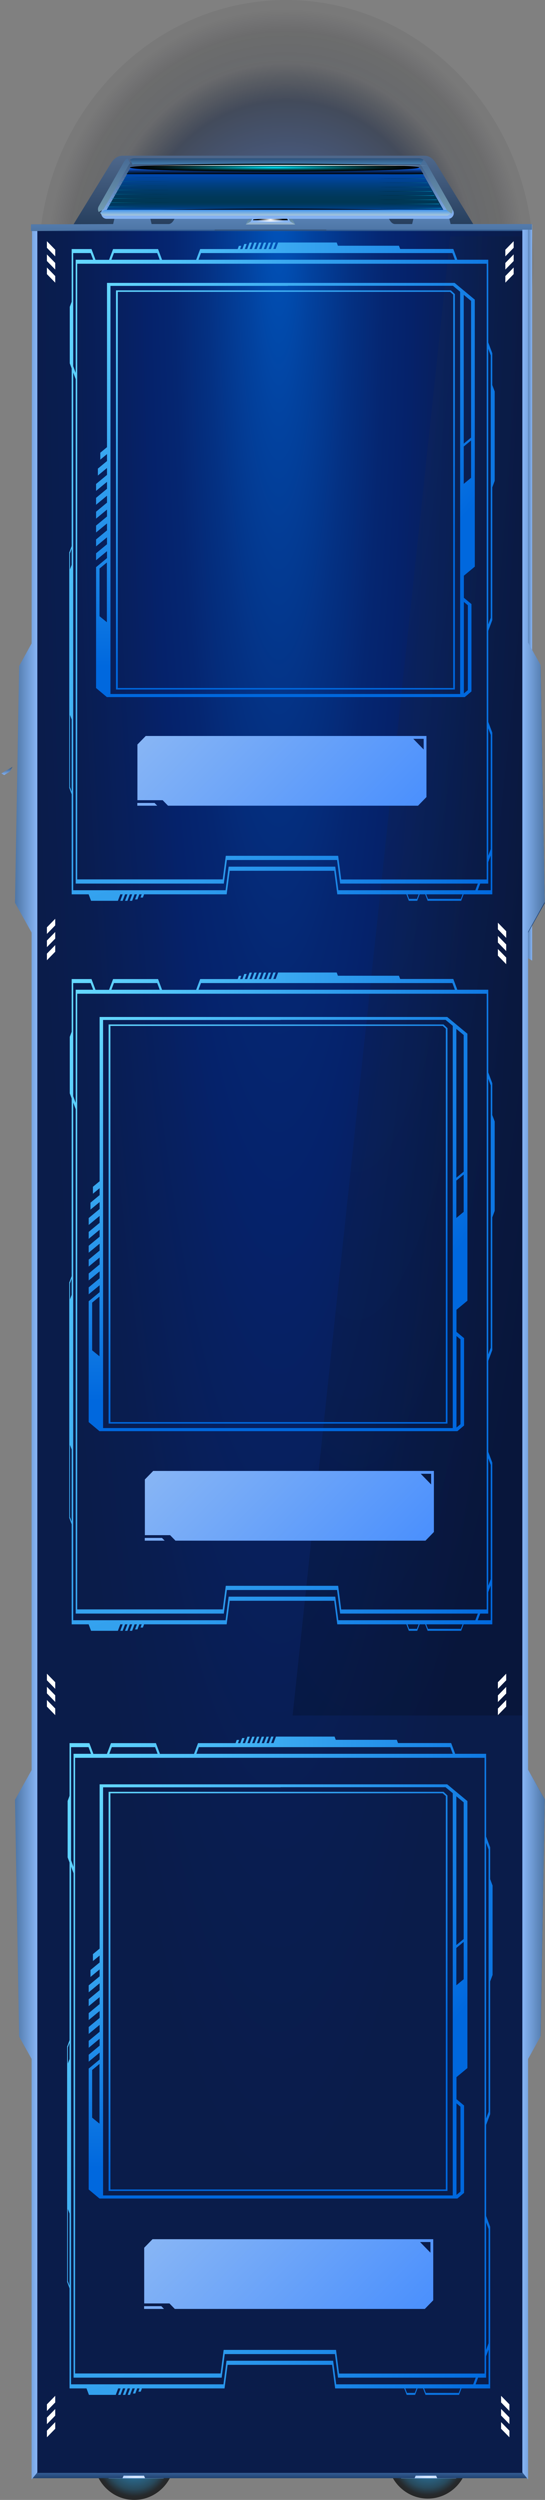 <svg xmlns="http://www.w3.org/2000/svg" width="295" height="1352" fill="none" viewBox="0 0 295 1352">
  <rect x="0" y="0" width="295" height="1352" fill="#808080" stroke="none"/>
  <path fill="url(#a)" fill-opacity=".7" fill-rule="evenodd" d="M253.468 1328.81c0 12.42-9.808 22.48-21.921 22.48s-21.921-10.06-21.921-22.48 9.808-22.48 21.921-22.48 21.921 10.06 21.921 22.48Z" clip-rule="evenodd" style="mix-blend-mode:lighten"/>
  <path fill="url(#b)" fill-opacity=".7" fill-rule="evenodd" d="M94.566 1329.52c0 12.42-9.808 22.48-21.921 22.48s-21.921-10.06-21.921-22.48 9.808-22.48 21.92-22.48c12.114 0 21.922 10.06 21.922 22.48Z" clip-rule="evenodd" style="mix-blend-mode:lighten"/>
  <path fill="url(#c)" fill-rule="evenodd" d="M170.454 516.723c0 12.422-9.808 22.48-21.921 22.48-12.112 0-21.921-10.058-21.921-22.48s9.809-22.48 21.921-22.48c12.113 0 21.921 10.058 21.921 22.48Z" clip-rule="evenodd"/>
  <path fill="url(#d)" fill-opacity=".5" d="M154.858 283.096c73.928 0 133.858-63.373 133.858-141.548C288.716 63.373 228.786 0 154.858 0S21 63.373 21 141.548c0 78.175 59.93 141.548 133.858 141.548Z"/>
  <path fill="url(#e)" fill-rule="evenodd" d="M133.634 526.396h29.8v1.54h-29.8v-1.54Z" clip-rule="evenodd"/>
  <path fill="url(#f)" fill-rule="evenodd" d="M217.111 1338.83h29.8v1.53h-29.8v-1.53Z" clip-rule="evenodd"/>
  <path fill="url(#g)" fill-rule="evenodd" d="M58.784 1338.83h29.8v1.53h-29.8v-1.53Z" clip-rule="evenodd"/>
  <path fill="url(#h)" fill-rule="evenodd" d="M17.331 124.944h268.292V1337.4H17.331V124.944Z" clip-rule="evenodd"/>
  <path fill="url(#i)" fill-rule="evenodd" d="M243.678 127.804h41.945v799.96H158.386l85.292-799.96Z" clip-rule="evenodd" opacity=".2"/>
  <path fill="url(#j)" fill-rule="evenodd" d="M285.117 1337.4H17.837l-.506 2.86H66.3l.616-1.43h11.01l.616 1.43h145.87l.617-1.43h11.009l.617 1.43h48.968l-.506-2.86Z" clip-rule="evenodd"/>
  <path fill="url(#k)" fill-rule="evenodd" d="M20.21 1337.12V124.505l-2.878-3.135-.226 226.608-6.753 12.22L8.12 488.256l8.986 16.07v452.973l-8.986 16.07 2.233 128.061 6.753 12.05v227.49l3.104-3.85Z" clip-rule="evenodd"/>
  <path fill="url(#l)" fill-rule="evenodd" d="M285.047 123.183v394.53l3.001 1.814V121.37l-3.001 1.813Z" clip-rule="evenodd"/>
  <path fill="url(#m)" fill-rule="evenodd" d="M282.744 1336.41V125.215l3.064-3.845v227.057l6.838 12.205 2.189 127.908-9.027 16.051v452.443l9.027 16.051-2.189 127.905-6.838 12.04v227.23l-3.064-3.85Z" clip-rule="evenodd"/>
  <path fill="url(#n)" fill-rule="evenodd" d="M17.044 121.37h268.004l-.729 3.574H17.044v-3.574Z" clip-rule="evenodd"/>
  <path fill="url(#o)" fill-rule="evenodd" d="M147.945 131.154h1.287l-1.307 3.492h1.288l1.307-3.492h31.73l.654 1.746h33.038l.653 1.746h28.76l2.178 5.819h16.757v44.753l2.179 5.819v17.192l1.307 3.491v48.351l-1.307 3.491v71.785l-2.179 5.819v49.25l2.179 5.818v87.444H250.94l-1.307 3.491H231.47l-1.307-3.491h-3.011l-1.307 3.491h-4.556l-1.307-3.491h-37.415l-1.664-12.749h-56.548l-1.664 12.749H77.987l-.653 1.745h-1.288l.654-1.745h-1.288l-1.03 2.75h-1.287l1.03-2.75h-1.287l-1.308 3.491h-1.287l1.307-3.491h-1.287l-1.308 3.491h-1.287l1.307-3.491h-1.287l-1.308 3.491h-1.287l1.307-3.491h-1.287l-1.307 3.491H49.287l-1.307-3.491h-9.19v-54.117l-1.308-3.491V298.846l1.308-3.491v-96.119l-1.03-2.751v-30.523l1.03-2.751v-28.512h10.735l2.179 5.819h7.328l2.179-5.819h24.342l2.18 5.819h18.439l2.179-5.819h20.302l.654-1.746h1.287l-.653 1.746h1.267l1.03-2.751h1.288l-1.03 2.751h1.287l1.307-3.492h1.288l-1.307 3.492h1.287l1.307-3.492h1.288l-1.308 3.492h1.288l1.307-3.492h1.288l-1.308 3.492h1.288l1.307-3.492h1.287l-1.307 3.492h1.288l1.307-3.492h1.287l-1.307 3.492h1.287l1.288-3.545Zm35.197 350.302h74.156l1.347-3.597h-74.533l-.297-2.222-1.367-10.527H122.81l-1.664 12.749H40.968V205.055l-1.346-3.597v279.998h82.475l1.664-12.749h57.717l1.664 12.749Zm1.545-5.819h78.751V142.634H41.8v332.95h78.752l1.664-12.749h60.827l1.644 12.802Zm35.85 8.041h6.061l-.911 2.433h-4.239l-.911-2.433Zm10.181 0h19.668l-.911 2.433h-17.827l-.93-2.433Zm34.899-86.227v61.787l-1.347 3.597v-68.981l1.347 3.597Zm0 65.225v18.78h-7.031l1.347-3.597h4.337v-11.585l1.347-3.598ZM39.622 198.019v-61.152h9.447l1.347 3.598h-9.448v61.205l-1.346-3.651Zm-.832 98.817v8.676l-.911 2.433v-8.676l.91-2.433Zm-.911 89.824.91 2.433v38.987l-.91-2.433V386.66Zm23.788-249.793h23.431l1.347 3.598H60.32l1.346-3.598Zm47.12 0h136.092l1.347 3.598H107.44l1.347-3.598Zm156.83 55.334V334.13l-1.347 3.597V188.603l1.347 3.598Z" clip-rule="evenodd"/>
  <path fill="url(#p)" fill-rule="evenodd" d="M147.945 525.951h1.287l-1.307 3.491h1.288l1.307-3.491h31.73l.654 1.745h33.038l.653 1.746h28.76l2.178 5.819h16.757v44.753l2.179 5.819v17.192l1.307 3.492v48.35l-1.307 3.492v71.784l-2.179 5.819v49.25l2.179 5.819v87.443H250.94l-1.307 3.491H231.47l-1.307-3.491h-3.011l-1.307 3.491h-4.556l-1.307-3.491h-37.415l-1.664-12.749h-56.548l-1.664 12.749H77.987l-.653 1.746h-1.288l.654-1.746h-1.288l-1.03 2.751h-1.287l1.03-2.751h-1.287l-1.308 3.491h-1.287l1.307-3.491h-1.287l-1.308 3.491h-1.287l1.307-3.491h-1.287l-1.308 3.491h-1.287l1.307-3.491h-1.287l-1.307 3.491H49.287l-1.307-3.491h-9.19v-54.116l-1.308-3.492V693.643l1.308-3.492v-96.118l-1.03-2.751v-30.523l1.03-2.751v-28.513h10.735l2.179 5.819h7.328l2.179-5.819h24.342l2.18 5.819h18.439l2.179-5.819h20.302l.654-1.746h1.287l-.653 1.746h1.267l1.03-2.751h1.288l-1.03 2.751h1.287l1.307-3.491h1.288l-1.307 3.491h1.287l1.307-3.491h1.288l-1.308 3.491h1.288l1.307-3.491h1.288l-1.308 3.491h1.288l1.307-3.491h1.287l-1.307 3.491h1.288l1.307-3.491h1.287l-1.307 3.491h1.287l1.288-3.544Zm35.197 350.301h74.156l1.347-3.597h-74.533l-.297-2.222-1.367-10.527H122.81l-1.664 12.749H40.968V599.852l-1.346-3.598v279.998h82.475l1.664-12.749h57.717l1.664 12.749Zm1.545-5.819h78.751V537.43H41.8v332.95h78.752l1.664-12.748h60.827l1.644 12.801Zm35.85 8.041h6.061l-.911 2.433h-4.239l-.911-2.433Zm10.181 0h19.668l-.911 2.433h-17.827l-.93-2.433Zm34.899-86.226v61.786l-1.347 3.598V788.65l1.347 3.598Zm0 65.225v18.779h-7.031l1.347-3.597h4.337V861.07l1.347-3.597ZM39.622 592.816v-61.152h9.447l1.347 3.597h-9.448v61.205l-1.346-3.65Zm-.832 98.816v8.676l-.911 2.433v-8.675l.91-2.434Zm-.911 89.824.91 2.433v38.987l-.91-2.433v-38.987Zm23.788-249.792h23.431l1.347 3.597H60.32l1.346-3.597Zm47.12 0h136.092l1.347 3.597H107.44l1.347-3.597Zm156.83 55.333v141.93l-1.347 3.597V583.4l1.347 3.597Z" clip-rule="evenodd"/>
  <path fill="url(#q)" fill-rule="evenodd" d="M146.793 939.176h1.287l-1.307 3.492h1.287l1.307-3.492h31.731l.654 1.746h33.037l.654 1.746h28.759l2.179 5.819h16.757v44.753l2.178 5.819v17.191l1.308 3.49v48.35l-1.308 3.49v71.79l-2.178 5.82v49.25l2.178 5.82v87.44h-15.528l-1.307 3.49h-18.163l-1.307-3.49H226l-1.307 3.49h-4.556l-1.307-3.49h-37.415l-1.664-12.75h-56.548l-1.664 12.75H76.835l-.654 1.75h-1.287l.653-1.75H74.26l-1.03 2.75h-1.287l1.03-2.75h-1.288l-1.307 3.49h-1.287l1.307-3.49H69.11l-1.307 3.49h-1.287l1.307-3.49h-1.288l-1.307 3.49h-1.287l1.307-3.49h-1.287l-1.308 3.49H48.135l-1.307-3.49h-9.19v-54.12l-1.308-3.49v-127.22l1.307-3.49v-96.12l-1.03-2.75v-30.526l1.03-2.751v-28.512h10.736l2.178 5.819h7.329l2.179-5.819H84.4l2.179 5.819h18.44l2.179-5.819H127.5l.653-1.746h1.288l-.654 1.746h1.268l1.03-2.751h1.287l-1.03 2.751h1.288l1.307-3.492h1.287l-1.307 3.492h1.288l1.307-3.492h1.287l-1.307 3.492h1.287l1.308-3.492h1.287l-1.307 3.492h1.287l1.308-3.492h1.287l-1.307 3.492h1.287l1.307-3.492h1.288l-1.307 3.492h1.287l1.288-3.545Zm35.196 350.304h74.157l1.347-3.6H182.96l-.297-2.22-1.367-10.53h-59.638l-1.664 12.75H39.816v-272.8l-1.347-3.6v280h82.476l1.663-12.75h57.717l1.664 12.75Zm1.545-5.82h78.752V950.655H40.648v332.955H119.4l1.664-12.75h60.826l1.644 12.8Zm35.85 8.04h6.061l-.911 2.43h-4.238l-.912-2.43Zm10.181 0h19.668l-.911 2.43h-17.826l-.931-2.43Zm34.9-86.23v61.79l-1.347 3.6v-68.98l1.347 3.59Zm0 65.23v18.78h-7.032l1.347-3.6h4.338v-11.58l1.347-3.6ZM38.469 1006.04v-61.151h9.448l1.347 3.598h-9.448v61.203l-1.347-3.65Zm-.832 98.82v8.67l-.91 2.44v-8.68l.91-2.43Zm-.91 89.82.91 2.44v38.98l-.91-2.43v-38.99Zm23.787-249.791h23.432l1.347 3.598H59.166l1.347-3.598Zm47.121 0h136.092l1.347 3.598H106.288l1.347-3.598Zm156.83 55.331v141.93l-1.347 3.6V996.625l1.347 3.595Z" clip-rule="evenodd"/>
  <path fill="url(#r)" fill-rule="evenodd" d="M282.745 123.794V1337.12l3.104 3.85v-227.45l6.753-12.23 2.233-128.135-8.986-16.079V503.837l8.986-16.079-2.233-128.133-6.753-12.059V121.281l-3.104 2.513Z" clip-rule="evenodd"/>
  <path fill="url(#s)" fill-rule="evenodd" d="m2.271 419.164-1.554-.879 6.056-3.573-1.5 2.638-3.002 1.814Z" clip-rule="evenodd"/>
  <path fill="#fff" fill-rule="evenodd" d="M273.533 149.297v3.573l4.502-4.617v-3.573l-4.502 4.617Zm0-7.09v3.573l4.502-4.617v-3.573l-4.502 4.617Zm0-7.145v3.572l4.502-4.617v-3.572l-4.502 4.617Zm-4.03 788.944v3.573l4.502-4.617v-3.573l-4.502 4.617Zm0-7.09v3.573l4.502-4.617v-3.573l-4.502 4.617Zm0-7.145v3.572l4.502-4.617v-3.572l-4.502 4.617ZM25.392 1314.55v3.57l4.502-4.61v-3.58l-4.502 4.62Zm0-7.09v3.57l4.502-4.61v-3.58l-4.502 4.62Zm0-7.14v3.57l4.502-4.62v-3.57l-4.502 4.62Zm0-784.577v3.572l4.502-4.617v-3.572l-4.502 4.617Zm0-7.091v3.573l4.502-4.617v-3.573l-4.502 4.617Zm0-7.145v3.573l4.502-4.617v-3.573l-4.502 4.617Z" clip-rule="evenodd"/>
  <path fill="url(#t)" fill-rule="evenodd" d="M116.054 124.502h60.671l-10.451-12.147-41.002 2.199-9.218 9.948Z" clip-rule="evenodd"/>
  <path fill="url(#u)" fill-rule="evenodd" d="M39.785 121.37h216.476l-20.227-33.026c-1.667-2.729-3.864-4.148-6.364-4.148H66.376c-2.538 0-4.697 1.42-6.364 4.148L39.785 121.37Z" clip-rule="evenodd"/>
  <path fill="url(#v)" fill-rule="evenodd" d="M287.926 124.228H60.501l-43.746.715v-3.574l44.482-.197 1.627-6.824 17.057-2.183 2.14 9.007h9.164c1.829 0 3.412-2.239 4.326-6.06l5.574-23.472c.691-2.894 1.873-4.586 3.233-4.586h96.321c1.383 0 2.542 1.638 3.233 4.586l5.574 23.472c.914 3.876 2.498 6.06 4.326 6.06h9.275l2.141-9.007 17.057 2.183 1.627 6.824h44.014v3.056Z" clip-rule="evenodd"/>
  <path fill="url(#w)" fill-rule="evenodd" d="m156.25 115.213 3.538 6.211h-26.799l2.894-5.112 20.367-1.099Z" clip-rule="evenodd"/>
  <path fill="url(#x)" fill-rule="evenodd" d="m155.394 116.807 1.769 3.078h-21.546l1.179-2.089 18.598-.989Z" clip-rule="evenodd"/>
  <path fill="url(#y)" fill-rule="evenodd" d="m155.019 117.577-17.794.989-.322.55h18.974l-.858-1.539Z" clip-rule="evenodd"/>
  <path fill="url(#z)" fill-rule="evenodd" d="m135.883 116.312.912 1.485-1.18 2.088-2.626 1.539 2.894-5.112Z" clip-rule="evenodd"/>
  <path fill="url(#A)" fill-rule="evenodd" d="m155.394 116.807.857-1.594 3.537 6.211-2.626-1.539-1.768-3.078Z" clip-rule="evenodd"/>
  <path fill="url(#B)" fill-rule="evenodd" d="m156.251 115.213-.857 1.594-18.598.989-.911-1.484 20.366-1.099Z" clip-rule="evenodd"/>
  <path fill="url(#C)" fill-rule="evenodd" d="M135.615 119.885h21.546l2.627 1.539h-26.799l2.626-1.539Z" clip-rule="evenodd"/>
  <path fill="url(#D)" fill-rule="evenodd" d="m215.582 113.949 21.921-3.958 2.198 3.958h-24.119Z" clip-rule="evenodd"/>
  <path fill="url(#E)" fill-rule="evenodd" d="m68.77 89.747-13.614 23.965a3.147 3.147 0 0 0 0 3.078c.536.989 1.5 1.539 2.626 1.539h184.802c1.125 0 2.036-.55 2.626-1.539.589-.99.536-2.089 0-3.078l-13.614-23.965c-.482-.879-1.125-1.539-1.929-1.978a5.228 5.228 0 0 0-2.626-.715H73.325c-.965 0-1.876.22-2.626.715a5.617 5.617 0 0 0-1.93 1.978Z" clip-rule="evenodd"/>
  <path fill="url(#F)" fill-rule="evenodd" d="M56.48 115.747h184.802l-13.614-23.964c-.428-.77-1.072-1.154-1.929-1.154H72.023c-.428 0-.803.11-1.125.275-.322.165-.59.494-.804.88l-13.613 23.963Z" clip-rule="evenodd"/>
  <path fill="url(#G)" fill-rule="evenodd" d="m229.201 94.203-1.725-2.849c-.27-.466-.701-.725-1.294-.725H71.591c-.27 0-.54.052-.755.155a1.14 1.14 0 0 0-.54.57l-1.725 2.85h160.63Z" clip-rule="evenodd"/>
  <path fill="url(#H)" fill-rule="evenodd" d="M59.36 115.511h182.175c-2.037-3.627-180.139-3.627-182.176 0Z" clip-rule="evenodd"/>
  <path fill="url(#I)" d="m68.325 93.489 24.065.11-24.172.11.107-.22Zm-1.286 2.308 25.351.11-25.512.11.161-.22Zm-1.286 2.254 26.637.11-26.798.11.16-.22Zm-1.34 2.308 27.924.11-28.085.11.16-.22Zm-1.287 2.254 29.21.165-29.37.165.16-.33Zm-1.286 2.253 30.55.165-30.71.165.16-.33Zm-1.286 2.309 31.836.165-31.997.165.16-.33Zm-1.287 2.253 33.123.165-33.283.165.16-.33Zm-1.286 2.309 34.41.165-34.57.165.16-.33Zm-1.286 2.253 35.695.165-35.91.165.215-.33Z" opacity=".5"/>
  <path fill="url(#J)" d="m228.509 94.204-24.065.11 24.172.11-.107-.22Zm1.287 2.308-25.352.11 25.512.11-.16-.22Zm1.34 2.254-26.638.11 26.798.11-.16-.22Zm1.286 2.308-27.924.11 28.085.11-.161-.22Zm1.286 2.254-29.21.164 29.371.165-.161-.329Zm1.286 2.253-30.55.165 30.711.165-.161-.33Zm1.287 2.309-31.837.164 31.998.165-.161-.329Zm1.286 2.253-33.123.165 33.284.165-.161-.33Zm1.286 2.309-34.409.164 34.57.165-.161-.329Zm1.287 2.253-35.696.165 35.91.165-.214-.33Z"/>
  <path fill="url(#K)" fill-rule="evenodd" d="m244.071 115.265-2.465-1.759H56.804l-2.626 1.539c.536.989 1.5 1.539 2.626 1.539h184.802c1.018.055 1.875-.44 2.465-1.319Z" clip-rule="evenodd"/>
  <path fill="url(#L)" fill-rule="evenodd" d="m241.946 113.822 2.465 1.759c.054-.055.107-.11.107-.22a3.147 3.147 0 0 0 0-3.078l-13.613-23.965c-.483-.879-1.126-1.538-1.93-1.978l-1.5 2.693c.321.22.589.495.804.88l.589 1.044.107.22 1.179 2.033.161.22 1.179 2.034.161.275 1.126 2.033.16.275 1.126 2.034.161.275 1.125 1.978.161.275 1.126 1.979.16.33 1.126 1.978.161.33 1.125 1.979.215.33 1.125 1.923.215.33 1.179 2.034Z" clip-rule="evenodd"/>
  <path fill="url(#M)" fill-rule="evenodd" d="M72.925 88.758h153.662c.429 0 .804.11 1.125.275l1.501-2.694a5.223 5.223 0 0 0-2.626-.714H72.925c-.965 0-1.876.22-2.626.715l1.5 2.693a2.442 2.442 0 0 1 1.126-.275Z" clip-rule="evenodd"/>
  <path fill="url(#N)" fill-rule="evenodd" d="m67.793 92.496 1.18-2.034.106-.22.59-1.044a2.52 2.52 0 0 1 .804-.88l-1.5-2.693c-.751.44-1.448 1.154-1.93 1.979l-13.614 23.964a3.147 3.147 0 0 0 0 3.078l2.627-1.539 1.179-2.089.214-.33 1.126-1.923.214-.33 1.125-1.979.161-.33 1.126-1.978.16-.33 1.126-1.979.16-.275 1.127-1.978.16-.275 1.126-2.034.16-.275 1.126-2.033.16-.275 1.18-2.034.107-.164Z" clip-rule="evenodd"/>
  <path fill="url(#O)" fill-rule="evenodd" d="m74.33 402.704 4.555-4.672h151.947v33.033l-4.556 4.672H90.944l-2.894-2.968H74.383v-30.065h-.054Zm155.001 2.638v-5.771h-5.628l5.628 5.771ZM74.329 434.253h9.326l1.447 1.484H74.329v-1.484Z" clip-rule="evenodd"/>
  <path fill="url(#P)" fill-rule="evenodd" d="m78.358 800.182 4.556-4.672h151.947v33.033l-4.556 4.672H94.973l-2.894-2.968H78.412v-30.065h-.054Zm155.002 2.638v-5.771h-5.627l5.627 5.771ZM78.358 831.731h9.326l1.447 1.484H78.358v-1.484Z" clip-rule="evenodd"/>
  <path fill="url(#Q)" fill-rule="evenodd" d="m78 1215.67 4.556-4.67h151.946v33.03l-4.555 4.68H94.615l-2.894-2.97H78.054v-30.07H78Zm155.002 2.64v-5.77h-5.628l5.628 5.77ZM78 1247.22h9.326l1.447 1.49H78v-1.49Z" clip-rule="evenodd"/>
  <path fill="url(#R)" fill-rule="evenodd" d="M154.5 372.904h91.714V159.057l-2.157-2.019H62.786v215.866H154.5ZM52 372.097v-65.36l5.915-4.904v-3.749L52 302.987v-3.75l5.915-4.903v-3.75L52 295.488v-3.75l5.915-4.903v-3.75L52 287.988v-3.749l5.915-4.904v-3.749L52 280.489v-3.75l5.915-4.903v-3.75L52 272.99v-3.75l5.915-4.903v-3.75L52 265.49v-3.749l5.915-4.904v-3.749l-4.94 4.095v-3.749l4.94-4.096v-3.75l-3.619 3v-3.75l3.619-2.999V153h188.16L257 162.057v144.391l-5.915 4.904v11.941l4.106 3.404v47.246L251.572 377H57.845L52 372.097Zm103.822-217.482H59.794v220.712h189.273V157.788l-3.897-3.23h-89.348v.057Zm-1.322 3.231h89.14l1.67 1.5v212.751H63.76V157.846h90.74Zm96.585 217.193v-49.496l2.157 1.788v45.919l-2.157 1.789Zm-193.24-38.536v-32.304l-3.966 3.288v25.786l3.966 3.23Zm197.137-98.299v20.191l-3.966 3.288v-20.191l3.966-3.288Zm0-75.455v73.898l-3.966 3.288v-80.474l3.966 3.288Z" clip-rule="evenodd"/>
  <path fill="url(#S)" fill-rule="evenodd" d="M150.5 769.904h91.714V556.057l-2.157-2.019H58.786v215.866H150.5ZM48 769.097v-65.36l5.915-4.904v-3.749L48 699.987v-3.75l5.915-4.903v-3.75L48 692.488v-3.75l5.915-4.903v-3.75L48 684.988v-3.749l5.915-4.904v-3.749L48 677.489v-3.75l5.915-4.903v-3.75L48 669.99v-3.75l5.915-4.903v-3.75L48 662.49v-3.749l5.915-4.904v-3.749l-4.94 4.095v-3.749l4.94-4.096v-3.75l-3.619 3v-3.75l3.619-2.999V550h188.16L253 559.057v144.391l-5.915 4.904v11.941l4.106 3.404v47.246L247.572 774H53.845L48 769.097Zm103.822-217.482H55.794v220.712h189.273V554.788l-3.897-3.23h-89.348v.057Zm-1.322 3.231h89.14l1.67 1.5v212.751H59.76V554.846h90.74Zm96.585 217.193v-49.496l2.157 1.788v45.919l-2.157 1.789Zm-193.24-38.536v-32.304l-3.966 3.288v25.786l3.966 3.23Zm197.137-98.299v20.191l-3.966 3.288v-20.191l3.966-3.288Zm0-75.455v73.898l-3.966 3.288v-80.474l3.966 3.288Z" clip-rule="evenodd"/>
  <path fill="url(#T)" fill-rule="evenodd" d="M150.5 1184.9h91.714V971.057l-2.157-2.019H58.786V1184.9H150.5Zm-102.5-.8v-65.36l5.915-4.91v-3.75L48 1114.99v-3.75l5.915-4.91v-3.75L48 1107.49v-3.75l5.915-4.91v-3.75L48 1099.99v-3.75l5.915-4.9v-3.75l-5.915 4.9v-3.75l5.915-4.9v-3.75l-5.915 4.9v-3.75l5.915-4.9v-3.75l-5.915 4.9v-3.75l5.915-4.9v-3.75l-4.94 4.09v-3.75l4.94-4.09v-3.75l-3.619 3v-3.75l3.619-3V965h188.16L253 974.057v144.393l-5.915 4.9v11.94l4.106 3.41v47.24l-3.619 3.06H53.845L48 1184.1Zm103.822-217.485H55.794v220.715h189.273V969.788l-3.897-3.23h-89.348v.057Zm-1.322 3.231h89.14l1.67 1.5V1184.1H59.76V969.846h90.74Zm96.585 217.194v-49.5l2.157 1.79v45.92l-2.157 1.79Zm-193.24-38.54v-32.3l-3.966 3.29v25.78l3.966 3.23Zm197.137-98.3v20.19l-3.966 3.29v-20.19l3.966-3.29Zm0-75.451v73.901l-3.966 3.28v-80.469l3.966 3.288Z" clip-rule="evenodd"/>
  <path fill="url(#U)" d="M148.599 92.774c43.243 0 78.299-.96 78.299-2.145 0-1.184-35.056-2.145-78.299-2.145-43.244 0-78.3.96-78.3 2.145 0 1.184 35.056 2.145 78.3 2.145Z"/>
  <path fill="#fff" fill-rule="evenodd" d="M25.392 922.962v-3.573l4.502 4.617v3.573l-4.502-4.617Zm0-7.145v-3.573l4.502 4.617v3.573l-4.502-4.617Zm0-7.091v-3.572l4.502 4.617v3.572l-4.502-4.617Zm245.837 404.784v-3.58l4.503 4.62v3.57l-4.503-4.61Zm0-7.15v-3.57l4.503 4.62v3.57l-4.503-4.62Zm0-7.09v-3.57l4.503 4.62v3.57l-4.503-4.62Zm2.775-795.637v3.573l-4.502-4.617v-3.573l4.502 4.617Zm0 7.145v3.573l-4.502-4.617v-3.573l4.502 4.617Zm0 7.091v3.572l-4.502-4.617v-3.572l4.502 4.617ZM29.894 135.062v3.573l-4.503-4.617v-3.573l4.503 4.617Zm0 7.146v3.572l-4.503-4.617v-3.572l4.503 4.617Zm0 7.09v3.573l-4.503-4.617v-3.573l4.503 4.617ZM154.48 89.2c27.495 0 53.543.164 76.697.438H77.783c23.154-.274 49.202-.439 76.697-.439Z" clip-rule="evenodd"/>
  <defs>
    <linearGradient id="j" x1="151.474" x2="151.474" y1="1340.26" y2="1337.39" gradientUnits="userSpaceOnUse">
      <stop stop-color="#204270"/>
      <stop offset="1" stop-color="#335D94"/>
    </linearGradient>
    <linearGradient id="k" x1="8.146" x2="20.187" y1="730.796" y2="730.796" gradientUnits="userSpaceOnUse">
      <stop stop-color="#4E76A6"/>
      <stop offset="1" stop-color="#87B5F5"/>
    </linearGradient>
    <linearGradient id="l" x1="285.05" x2="288.056" y1="320.443" y2="320.443" gradientUnits="userSpaceOnUse">
      <stop stop-color="#4E76A6"/>
      <stop offset="1" stop-color="#87B5F5"/>
    </linearGradient>
    <linearGradient id="m" x1="282.752" x2="294.847" y1="730.796" y2="730.796" gradientUnits="userSpaceOnUse">
      <stop stop-color="#335D94"/>
      <stop offset="1" stop-color="#204270"/>
    </linearGradient>
    <linearGradient id="n" x1="151.757" x2="151.757" y1="127.804" y2="124.223" gradientUnits="userSpaceOnUse">
      <stop stop-color="#204270"/>
      <stop offset="1" stop-color="#335D94"/>
    </linearGradient>
    <linearGradient id="r" x1="294.809" x2="282.769" y1="730.473" y2="730.473" gradientUnits="userSpaceOnUse">
      <stop stop-color="#4E76A6"/>
      <stop offset="1" stop-color="#87B5F5"/>
    </linearGradient>
    <linearGradient id="s" x1="3.768" x2="3.768" y1="419.163" y2="414.686" gradientUnits="userSpaceOnUse">
      <stop stop-color="#87B5F5"/>
      <stop offset="1" stop-color="#2C507A"/>
    </linearGradient>
    <linearGradient id="t" x1="146.385" x2="146.385" y1="124.497" y2="112.346" gradientUnits="userSpaceOnUse">
      <stop stop-color="#273F5E"/>
      <stop offset="1" stop-color="#4E688C"/>
    </linearGradient>
    <linearGradient id="u" x1="148.026" x2="148.026" y1="121.365" y2="84.176" gradientUnits="userSpaceOnUse">
      <stop stop-color="#273F5E"/>
      <stop offset="1" stop-color="#4E688C"/>
    </linearGradient>
    <linearGradient id="v" x1="154.035" x2="154.035" y1="124.224" y2="87.034" gradientUnits="userSpaceOnUse">
      <stop stop-color="#4E76A6"/>
      <stop offset="1" stop-color="#87B5F5"/>
    </linearGradient>
    <linearGradient id="w" x1="146.384" x2="146.384" y1="121.414" y2="115.199" gradientUnits="userSpaceOnUse">
      <stop stop-color="#6287C9"/>
      <stop offset="1" stop-color="#3B597D"/>
    </linearGradient>
    <linearGradient id="z" x1="134.885" x2="134.885" y1="121.414" y2="116.296" gradientUnits="userSpaceOnUse">
      <stop stop-color="#739CB0"/>
      <stop offset="1" stop-color="#476B96"/>
    </linearGradient>
    <linearGradient id="A" x1="157.6" x2="157.6" y1="121.414" y2="115.199" gradientUnits="userSpaceOnUse">
      <stop stop-color="#739CB0"/>
      <stop offset="1" stop-color="#476B96"/>
    </linearGradient>
    <linearGradient id="B" x1="146.075" x2="146.075" y1="117.791" y2="115.199" gradientUnits="userSpaceOnUse">
      <stop stop-color="#87B5F5"/>
      <stop offset="1" stop-color="#2C507A"/>
    </linearGradient>
    <linearGradient id="C" x1="146.384" x2="146.384" y1="121.414" y2="119.873" gradientUnits="userSpaceOnUse">
      <stop stop-color="#99B2BF"/>
      <stop offset="1" stop-color="#87B5F5"/>
    </linearGradient>
    <linearGradient id="D" x1="215.561" x2="239.715" y1="111.97" y2="111.97" gradientUnits="userSpaceOnUse">
      <stop/>
      <stop offset="1" stop-color="#56788A"/>
    </linearGradient>
    <linearGradient id="E" x1="150.16" x2="150.16" y1="118.374" y2="87.093" gradientUnits="userSpaceOnUse">
      <stop stop-color="#87B5F5"/>
      <stop offset="1" stop-color="#3A587D"/>
    </linearGradient>
    <linearGradient id="F" x1="148.859" x2="148.859" y1="115.732" y2="90.618" gradientUnits="userSpaceOnUse">
      <stop stop-color="#004DCA"/>
      <stop offset=".014" stop-color="#004BC0"/>
      <stop offset=".091" stop-color="#004392"/>
      <stop offset=".158" stop-color="#003C70"/>
      <stop offset=".214" stop-color="#00385B"/>
      <stop offset=".251" stop-color="#003754"/>
      <stop offset=".359" stop-color="#003859"/>
      <stop offset=".495" stop-color="#003B69"/>
      <stop offset=".646" stop-color="#004083"/>
      <stop offset=".808" stop-color="#0046A6"/>
      <stop offset=".976" stop-color="#004FD4"/>
      <stop offset="1" stop-color="#0050DB"/>
    </linearGradient>
    <linearGradient id="G" x1="148.889" x2="148.889" y1="94.192" y2="90.62" gradientUnits="userSpaceOnUse">
      <stop/>
      <stop offset="1" stop-color="#1068FF"/>
    </linearGradient>
    <linearGradient id="H" x1="150.451" x2="150.451" y1="115.495" y2="112.778" gradientUnits="userSpaceOnUse">
      <stop stop-color="#1068FF"/>
      <stop offset="1"/>
    </linearGradient>
    <linearGradient id="I" x1="56.484" x2="92.377" y1="103.92" y2="103.92" gradientUnits="userSpaceOnUse">
      <stop offset="0" stop-color="#0098CF"/>
      <stop offset="1"/>
    </linearGradient>
    <linearGradient id="J" x1="204.465" x2="240.358" y1="104.635" y2="104.635" gradientUnits="userSpaceOnUse">
      <stop offset="0"/>
      <stop offset="1" stop-color="#0098CF"/>
    </linearGradient>
    <linearGradient id="K" x1="149.12" x2="149.12" y1="116.629" y2="113.545" gradientUnits="userSpaceOnUse">
      <stop stop-color="#ADC9D9"/>
      <stop offset="1" stop-color="#4597ED"/>
    </linearGradient>
    <linearGradient id="L" x1="236.267" x2="236.267" y1="115.545" y2="86.31" gradientUnits="userSpaceOnUse">
      <stop stop-color="#739CB0"/>
      <stop offset="1" stop-color="#476B96"/>
    </linearGradient>
    <linearGradient id="M" x1="149.76" x2="149.76" y1="89.038" y2="85.664" gradientUnits="userSpaceOnUse">
      <stop stop-color="#4680B0"/>
      <stop offset="1" stop-color="#2C507A"/>
    </linearGradient>
    <linearGradient id="N" x1="61.742" x2="61.742" y1="114.683" y2="85.65" gradientUnits="userSpaceOnUse">
      <stop stop-color="#739CB0"/>
      <stop offset="1" stop-color="#476B96"/>
    </linearGradient>
    <linearGradient id="O" x1="198.619" x2="104.212" y1="464.121" y2="372.062" gradientUnits="userSpaceOnUse">
      <stop stop-color="#4B90FD"/>
      <stop offset="1" stop-color="#87B5F5"/>
    </linearGradient>
    <linearGradient id="P" x1="202.649" x2="108.241" y1="861.6" y2="769.541" gradientUnits="userSpaceOnUse">
      <stop stop-color="#4B90FD"/>
      <stop offset="1" stop-color="#87B5F5"/>
    </linearGradient>
    <linearGradient id="Q" x1="202.29" x2="107.883" y1="1277.09" y2="1185.03" gradientUnits="userSpaceOnUse">
      <stop stop-color="#4B90FD"/>
      <stop offset="1" stop-color="#87B5F5"/>
    </linearGradient>
    <radialGradient id="a" cx="0" cy="0" r="1" gradientTransform="matrix(21.943 0 0 22.503 231.541 1328.82)" gradientUnits="userSpaceOnUse">
      <stop stop-color="#00AAE0"/>
      <stop offset=".267" stop-color="#018CDA"/>
      <stop offset=".525" stop-color="#055583"/>
      <stop offset=".74" stop-color="#03334E"/>
      <stop offset=".905" stop-color="#00060B"/>
      <stop offset="1"/>
    </radialGradient>
    <radialGradient id="b" cx="0" cy="0" r="1" gradientTransform="matrix(21.943 0 0 22.503 72.638 1329.53)" gradientUnits="userSpaceOnUse">
      <stop stop-color="#00AAE0"/>
      <stop offset=".267" stop-color="#018CDA"/>
      <stop offset=".525" stop-color="#055583"/>
      <stop offset=".74" stop-color="#03334E"/>
      <stop offset=".905" stop-color="#00060B"/>
      <stop offset="1"/>
    </radialGradient>
    <radialGradient id="c" cx="0" cy="0" r="1" gradientTransform="matrix(21.943 0 0 22.503 148.527 516.732)" gradientUnits="userSpaceOnUse">
      <stop stop-color="#00AAE0"/>
      <stop offset=".267" stop-color="#018CDA"/>
      <stop offset=".525" stop-color="#055583"/>
      <stop offset=".74" stop-color="#03334E"/>
      <stop offset=".905" stop-color="#00060B"/>
      <stop offset="1"/>
    </radialGradient>
    <radialGradient id="d" cx="0" cy="0" r="1" gradientTransform="matrix(133.849 0 0 141.539 154.876 141.539)" gradientUnits="userSpaceOnUse">
      <stop stop-color="#03050B"/>
      <stop offset=".108" stop-color="#1757D5"/>
      <stop offset=".288" stop-color="#103D95"/>
      <stop offset=".46" stop-color="#0B2760"/>
      <stop offset=".619" stop-color="#061636"/>
      <stop offset=".763" stop-color="#030A19" stop-opacity=".37"/>
      <stop offset=".886" stop-color="#010306" stop-opacity=".31"/>
      <stop offset=".974" stop-color="#010206" stop-opacity=".1"/>
    </radialGradient>
    <radialGradient id="e" cx="0" cy="0" r="1" gradientTransform="matrix(0 .77 -14.9 0 148.534 527.166)" gradientUnits="userSpaceOnUse">
      <stop stop-color="#fff"/>
      <stop offset="1" stop-color="#87B5F5"/>
    </radialGradient>
    <radialGradient id="f" cx="0" cy="0" r="1" gradientTransform="matrix(0 .77 -14.9 0 232.011 1339.59)" gradientUnits="userSpaceOnUse">
      <stop stop-color="#fff"/>
      <stop offset="1" stop-color="#87B5F5"/>
    </radialGradient>
    <radialGradient id="g" cx="0" cy="0" r="1" gradientTransform="matrix(0 .77 -14.9 0 73.684 1339.59)" gradientUnits="userSpaceOnUse">
      <stop stop-color="#fff"/>
      <stop offset="1" stop-color="#87B5F5"/>
    </radialGradient>
    <radialGradient id="h" cx="0" cy="0" r="1" gradientTransform="matrix(138.849 0 0 1055.39 150.95 114.041)" gradientUnits="userSpaceOnUse">
      <stop stop-color="#0056BF"/>
      <stop offset=".135" stop-color="#02429F"/>
      <stop offset=".286" stop-color="#043183"/>
      <stop offset=".417" stop-color="#052671"/>
      <stop offset=".513" stop-color="#05226B"/>
      <stop offset=".62" stop-color="#072060"/>
      <stop offset=".835" stop-color="#091D50"/>
      <stop offset="1" stop-color="#0A1C4A"/>
    </radialGradient>
    <radialGradient id="i" cx="0" cy="0" r="1" gradientTransform="matrix(141.257 0 0 1168.35 192.787 -147.329)" gradientUnits="userSpaceOnUse">
      <stop offset="0" stop-color="#284580"/>
      <stop offset="1"/>
    </radialGradient>
    <radialGradient id="o" cx="0" cy="0" r="1" gradientTransform="matrix(263.343 0 0 703.332 38.65 134.666)" gradientUnits="userSpaceOnUse">
      <stop stop-color="#67DBFF"/>
      <stop offset="1" stop-color="#0068DE"/>
    </radialGradient>
    <radialGradient id="p" cx="0" cy="0" r="1" gradientTransform="matrix(263.343 0 0 703.332 38.65 529.462)" gradientUnits="userSpaceOnUse">
      <stop stop-color="#67DBFF"/>
      <stop offset="1" stop-color="#0068DE"/>
    </radialGradient>
    <radialGradient id="q" cx="0" cy="0" r="1" gradientTransform="matrix(263.343 0 0 703.332 37.498 942.688)" gradientUnits="userSpaceOnUse">
      <stop stop-color="#67DBFF"/>
      <stop offset="1" stop-color="#0068DE"/>
    </radialGradient>
    <radialGradient id="x" cx="0" cy="0" r="1" gradientTransform="matrix(7.699 0 0 7.895 146.385 118.33)" gradientUnits="userSpaceOnUse">
      <stop stop-color="#fff"/>
      <stop offset="1" stop-color="#87B5F5"/>
    </radialGradient>
    <radialGradient id="y" cx="0" cy="0" r="1" gradientTransform="matrix(6.72 0 0 6.891 146.386 118.342)" gradientUnits="userSpaceOnUse">
      <stop stop-color="#fff"/>
      <stop offset="1"/>
    </radialGradient>
    <radialGradient id="R" cx="0" cy="0" r="1" gradientTransform="matrix(250.399 0 0 207.583 53.604 152.128)" gradientUnits="userSpaceOnUse">
      <stop stop-color="#67DBFF"/>
      <stop offset="1" stop-color="#0068DE"/>
    </radialGradient>
    <radialGradient id="S" cx="0" cy="0" r="1" gradientTransform="matrix(250.399 0 0 207.583 49.604 549.128)" gradientUnits="userSpaceOnUse">
      <stop stop-color="#67DBFF"/>
      <stop offset="1" stop-color="#0068DE"/>
    </radialGradient>
    <radialGradient id="T" cx="0" cy="0" r="1" gradientTransform="matrix(250.399 0 0 207.583 49.604 964.128)" gradientUnits="userSpaceOnUse">
      <stop stop-color="#67DBFF"/>
      <stop offset="1" stop-color="#0068DE"/>
    </radialGradient>
    <radialGradient id="U" cx="0" cy="0" r="1" gradientTransform="matrix(78.332 0 0 2.129 148.575 90.62)" gradientUnits="userSpaceOnUse">
      <stop stop-color="#00EAFF"/>
      <stop offset=".129" stop-color="#00BDCE"/>
      <stop offset=".307" stop-color="#008490"/>
      <stop offset=".478" stop-color="#00555D"/>
      <stop offset=".638" stop-color="#003034"/>
      <stop offset=".782" stop-color="#001618"/>
      <stop offset=".908" stop-color="#000606"/>
      <stop offset="1"/>
    </radialGradient>
  </defs>
</svg>
